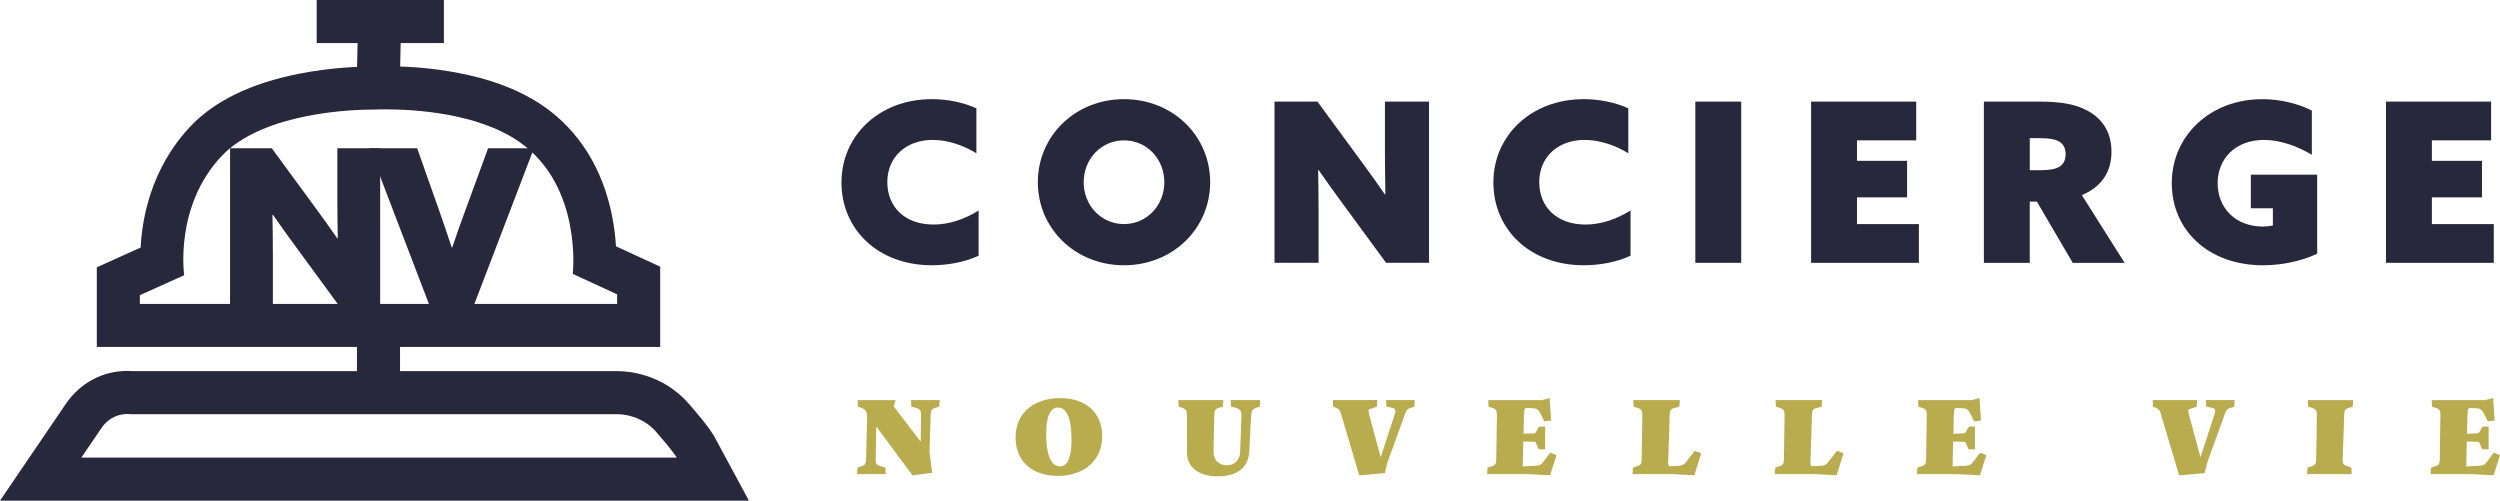 <?xml version="1.0" encoding="UTF-8"?>
<svg id="Layer_1" data-name="Layer 1" xmlns="http://www.w3.org/2000/svg" viewBox="0 0 1168.39 233.98">
  <defs>
    <style>
      .cls-1 {
        fill: #b9ac4e;
      }

      .cls-2 {
        fill: #27283C;
      }
    </style>
  </defs>
  <g>
    <g>
      <path class="cls-2" d="m180.39,51.11c12.44,0,42.6,1.51,62.21,15.12,29.78,20.67,25.09,61.78,25.09,61.78l20.72,9.54v4.48H65.36v-4.08l20.72-9.33s-4.69-32.23,17.52-55.71c19.72-20.83,63.17-21.69,70.16-21.69.62,0,.96,0,.96,0,0,0,2.11-.12,5.66-.12m0-20.13v20.13-20.13c-2.86,0-4.96.07-6.04.12-.17,0-.36,0-.58,0-5.11,0-18.68.33-34.22,3.42-22.31,4.43-39.32,12.69-50.55,24.56-11.95,12.62-19.69,29.08-22.39,47.58-.47,3.24-.75,6.28-.9,9.06l-8.6,3.87-11.86,5.34v37.21h263.3v-37.5l-11.71-5.39-8.95-4.12c-.26-4.2-.8-9.03-1.82-14.19-4.37-22.05-15.43-39.78-31.98-51.26-10.88-7.55-24.91-12.91-41.7-15.93-12.74-2.29-24.42-2.78-31.98-2.78h0Z"/>
      <rect class="cls-2" x="166.83" y="158.35" width="20.13" height="25.46"/>
      <path class="cls-2" d="m59.55,193.47c1.06,0,1.71.12,1.71.12h227.15s.14,0,.39,0c1.97,0,11.08.45,18.04,8.44,8.02,9.21,9.44,11.83,9.44,11.83H38.03l9.33-13.72c3.98-5.85,9.44-6.66,12.18-6.66m0-20.13c-11.63,0-22.14,5.64-28.82,15.47l-9.33,13.72L0,233.98h350l-16.01-29.68c-.61-1.14-2.48-4.6-11.98-15.5-12.4-14.23-28.56-15.34-33.21-15.34-.25,0-.48,0-.68,0H62.39c-.82-.07-1.78-.12-2.84-.12h0Z"/>
      <g>
        <line class="cls-2" x1="176.89" y1="34.97" x2="177.4" y2="10.06"/>
        <rect class="cls-2" x="164.69" y="12.45" width="24.91" height="20.13" transform="translate(151.01 199.16) rotate(-88.83)"/>
      </g>
      <rect class="cls-2" x="148.01" width="59.45" height="20.13"/>
    </g>
    <g>
      <path class="cls-2" d="m138.75,116c-4.04-5.46-7.58-10.41-11.22-15.67l-.2.1c.1,6.17.2,12.43.2,18.6v23.45h-20.01v-73.18h19.51l19.41,26.48c4.04,5.46,7.58,10.41,11.22,15.67l.2-.1c-.1-6.17-.2-12.43-.2-18.6v-23.45h20.01v73.18h-19.51l-19.41-26.48Z"/>
      <path class="cls-2" d="m172.62,69.3h22.34l10.11,28.6c2.12,6.06,4.14,11.93,6.06,17.79h.2c2.02-5.96,4.25-12.23,6.37-17.99l10.41-28.4h21.43l-28,73.18h-20.92l-28-73.18Z"/>
    </g>
  </g>
  <g>
    <g>
      <path class="cls-2" d="m457.36,119.5c-6.66,3.12-14.67,4.47-21.85,4.47-25.29,0-42.25-16.86-42.25-38.71s17.59-38.92,42.25-38.92c7.49,0,14.78,1.56,20.81,4.27v21.02c-5.52-3.43-13.01-6.24-20.4-6.24-12.7,0-21.23,8.22-21.23,19.67s7.91,19.88,21.65,19.88c7.39,0,14.67-2.6,21.02-6.56v21.12Z"/>
      <path class="cls-2" d="m525.31,46.34c22.69,0,40.27,17.07,40.27,38.82s-17.59,38.82-40.27,38.82-40.27-17.07-40.27-38.82,17.59-38.82,40.27-38.82Zm0,58.38c10.61,0,18.84-8.64,18.84-19.56s-8.22-19.56-18.84-19.56-18.84,8.64-18.84,19.56,8.22,19.56,18.84,19.56Z"/>
      <path class="cls-2" d="m627.8,95.57c-4.16-5.62-7.8-10.72-11.55-16.13l-.21.1c.1,6.35.21,12.8.21,19.15v24.14h-20.6V47.49h20.08l19.98,27.26c4.16,5.62,7.8,10.72,11.55,16.13l.21-.1c-.1-6.35-.21-12.8-.21-19.15v-24.14h20.6v75.34h-20.08l-19.98-27.27Z"/>
      <path class="cls-2" d="m762.04,119.5c-6.66,3.12-14.67,4.47-21.85,4.47-25.29,0-42.25-16.86-42.25-38.71s17.59-38.92,42.25-38.92c7.49,0,14.78,1.56,20.81,4.27v21.02c-5.52-3.43-13.01-6.24-20.4-6.24-12.7,0-21.23,8.22-21.23,19.67s7.91,19.88,21.65,19.88c7.39,0,14.67-2.6,21.02-6.56v21.12Z"/>
      <path class="cls-2" d="m792.32,47.49h21.44v75.34h-21.44V47.49Z"/>
      <path class="cls-2" d="m846.43,47.49h49.12v18.11h-27.68v9.57h23.42v17.07h-23.42v12.49h28.93v18.11h-50.37V47.49Z"/>
      <path class="cls-2" d="m927.18,47.49h26.33c9.16,0,15.92,1.14,21.13,3.75,7.28,3.54,12.17,9.89,12.17,19.67,0,9.26-4.47,16.34-13.84,20.29l19.98,31.64h-24.25l-16.75-28.62h-3.33v28.62h-21.44V47.49Zm26.75,32.05c3.95,0,6.76-.52,8.43-1.56,1.98-1.14,3.02-3.12,3.02-5.93,0-3.23-1.46-5.2-3.64-6.24-1.77-.83-4.27-1.25-9.16-1.25h-3.95v14.99h5.31Z"/>
      <path class="cls-2" d="m1082.95,118.57c-6.97,3.33-16.23,5.41-25.29,5.41-25.6,0-42.67-16.44-42.67-38.4s17.79-39.23,42.25-39.23c8.85,0,16.96,2.19,23.21,5.31v20.71c-6.66-4.06-14.78-6.97-22.37-6.97-13.42,0-21.65,8.85-21.65,20.19s8.01,20.29,21.23,20.29c1.56,0,3.43-.21,4.58-.52v-8.01h-10.3v-15.71h31.01v36.94Z"/>
      <path class="cls-2" d="m1115.11,47.49h49.12v18.11h-27.68v9.57h23.42v17.07h-23.42v12.49h28.93v18.11h-50.37V47.49Z"/>
    </g>
    <g>
      <path class="cls-1" d="m418.64,186.98l-.99,2.91,12.64,16.55.16-12.7c0-1.77-.47-2.55-2.29-3.07l-2.24-.62-.16-3.07h13.42l-.21,3.07-2.03.62c-1.56.47-1.93,1.41-1.98,3.07l-.57,17.33,1.25,9.89-9.16,1.2-16.96-22.84-.26,15.51c-.05,1.77.47,2.55,2.29,3.07l2.24.62.16,3.07h-13.42l.21-3.07,2.03-.62c1.56-.47,1.92-1.41,1.98-3.07l.52-20.03c.05-2.24-.83-3.54-2.5-4.11l-1.82-.62-.16-3.07h17.85Z"/>
      <path class="cls-1" d="m495.49,186.05c11.66,0,19.62,6.56,19.62,17.79,0,11.92-9.11,18.58-20.76,18.58s-19.72-6.56-19.72-17.95c0-12.07,9.26-18.42,20.86-18.42Zm-1.04,4.42c-3.28,0-5.52,3.54-5.52,12.33,0,10.98,2.81,15.14,6.45,15.14,3.23,0,5.41-3.54,5.41-12.33,0-10.93-2.65-15.14-6.35-15.14Z"/>
      <path class="cls-1" d="m588.94,186.98l-.21,3.07-1.61.52c-1.82.57-2.29,1.77-2.39,3.43l-.88,17.01c-.42,7.54-5.78,11.6-14.57,11.6s-14.52-3.96-14.52-11.19l-.05-17.64c0-1.72-.47-2.6-2.03-3.12l-1.82-.62-.16-3.07h21.02l-.21,3.07-2.08.62c-1.56.47-1.87,1.35-1.92,3.02l-.36,17.48c-.05,3.59,2.29,6.3,6.24,6.3,3.69,0,6.04-2.55,6.19-6.19l.62-17.22c.05-1.82-.68-2.97-2.76-3.49l-2.13-.52-.16-3.07h13.79Z"/>
      <path class="cls-1" d="m626.66,193.12c-.42-1.25-.88-1.98-2.08-2.45l-1.51-.62-.16-3.07h20.81l-.21,3.07-3.75,1.3c-.31.31-.1,1.61.26,2.96l5.25,19.41,6.66-20.45c.16-.42.21-.83.21-1.2,0-.62-.31-1.2-.99-1.35l-3.17-.68-.21-3.07h13.42l-.16,3.07-1.98.68c-1.04.31-1.72,1.04-2.13,2.03l-8.43,23.26-1.3,5.1-11.92,1.04-8.64-29.03Z"/>
      <path class="cls-1" d="m720.62,186.98l3.59-.94.73,10.51-3.17.36-1.77-3.49c-.83-1.61-1.46-2.5-3.43-2.6l-2.91-.16c-.83,0-1.2.36-1.25,1.04l-.21,3.54-.16,7.49,4.06-.16c.78-.05,1.41-.1,1.56-.36l1.61-2.81,2.86-.05v10.67l-3.02-.05-1.41-3.23c-.1-.26-.99-.31-1.77-.31l-4.01-.1-.26,11.66,6.19-.31c1.82-.1,2.5-.62,3.23-1.61l3.49-4.53,2.86,1.2-2.97,9.37-10.46-.52h-18.99l.21-3.07,2.08-.62c1.56-.47,1.98-1.41,1.98-3.07l.31-21.02c0-1.72-.42-2.65-1.92-3.12l-1.98-.62-.16-3.07h25.08Z"/>
      <path class="cls-1" d="m791.85,222.1l-10.41-.52h-18.47l.21-3.07,2.08-.62c1.56-.47,1.98-1.41,1.98-3.07l.31-21.02c0-1.72-.47-2.6-2.08-3.12l-1.98-.62-.16-3.07h21.75l-.21,3.07-2.6.68c-1.46.36-1.87,1.3-1.92,2.97l-.73,22.69c-.05.88.26,1.56.73,1.51l4.27-.21c1.77-.1,2.45-.62,3.23-1.61l4.21-5.41,3.02,1.2-3.23,10.25Z"/>
      <path class="cls-1" d="m858.34,222.1l-10.41-.52h-18.47l.21-3.07,2.08-.62c1.56-.47,1.98-1.41,1.98-3.07l.31-21.02c0-1.72-.47-2.6-2.08-3.12l-1.98-.62-.16-3.07h21.75l-.21,3.07-2.6.68c-1.46.36-1.87,1.3-1.92,2.97l-.73,22.69c-.05.88.26,1.56.73,1.51l4.27-.21c1.77-.1,2.45-.62,3.23-1.61l4.21-5.41,3.02,1.2-3.23,10.25Z"/>
      <path class="cls-1" d="m921.51,186.98l3.59-.94.73,10.51-3.17.36-1.77-3.49c-.83-1.61-1.46-2.5-3.43-2.6l-2.91-.16c-.83,0-1.2.36-1.25,1.04l-.21,3.54-.16,7.49,4.06-.16c.78-.05,1.41-.1,1.56-.36l1.61-2.81,2.86-.05v10.67l-3.02-.05-1.41-3.23c-.1-.26-.99-.31-1.77-.31l-4.01-.1-.26,11.66,6.19-.31c1.82-.1,2.5-.62,3.23-1.61l3.49-4.53,2.86,1.2-2.97,9.37-10.46-.52h-18.99l.21-3.07,2.08-.62c1.56-.47,1.98-1.41,1.98-3.07l.31-21.02c0-1.72-.42-2.65-1.92-3.12l-1.98-.62-.16-3.07h25.08Z"/>
      <path class="cls-1" d="m1009.8,193.12c-.42-1.25-.88-1.98-2.08-2.45l-1.51-.62-.16-3.07h20.81l-.21,3.07-3.75,1.3c-.31.31-.1,1.61.26,2.96l5.25,19.41,6.66-20.45c.16-.42.21-.83.21-1.2,0-.62-.31-1.2-.99-1.35l-3.17-.68-.21-3.07h13.42l-.16,3.07-1.98.68c-1.04.31-1.72,1.04-2.13,2.03l-8.43,23.26-1.3,5.1-11.92,1.04-8.64-29.03Z"/>
      <path class="cls-1" d="m1099.76,186.98l-.21,3.07-2.03.62c-1.56.47-1.87,1.35-1.92,3.02l-.73,21.13c-.05,1.66.36,2.45,2.19,3.07l1.87.62.16,3.07h-20.87l.21-3.07,2.08-.62c1.56-.47,1.98-1.41,1.98-3.07l.31-21.02c0-1.72-.47-2.6-2.08-3.12l-1.98-.62-.16-3.07h21.18Z"/>
      <path class="cls-1" d="m1161.57,186.98l3.59-.94.73,10.51-3.17.36-1.77-3.49c-.83-1.61-1.46-2.5-3.43-2.6l-2.91-.16c-.83,0-1.2.36-1.25,1.04l-.21,3.54-.16,7.49,4.06-.16c.78-.05,1.41-.1,1.56-.36l1.61-2.81,2.86-.05v10.67l-3.02-.05-1.41-3.23c-.1-.26-.99-.31-1.77-.31l-4.01-.1-.26,11.66,6.19-.31c1.82-.1,2.5-.62,3.23-1.61l3.49-4.53,2.86,1.2-2.97,9.37-10.46-.52h-18.99l.21-3.07,2.08-.62c1.56-.47,1.98-1.41,1.98-3.07l.31-21.02c0-1.72-.42-2.65-1.92-3.12l-1.98-.62-.16-3.07h25.08Z"/>
    </g>
  </g>
</svg>